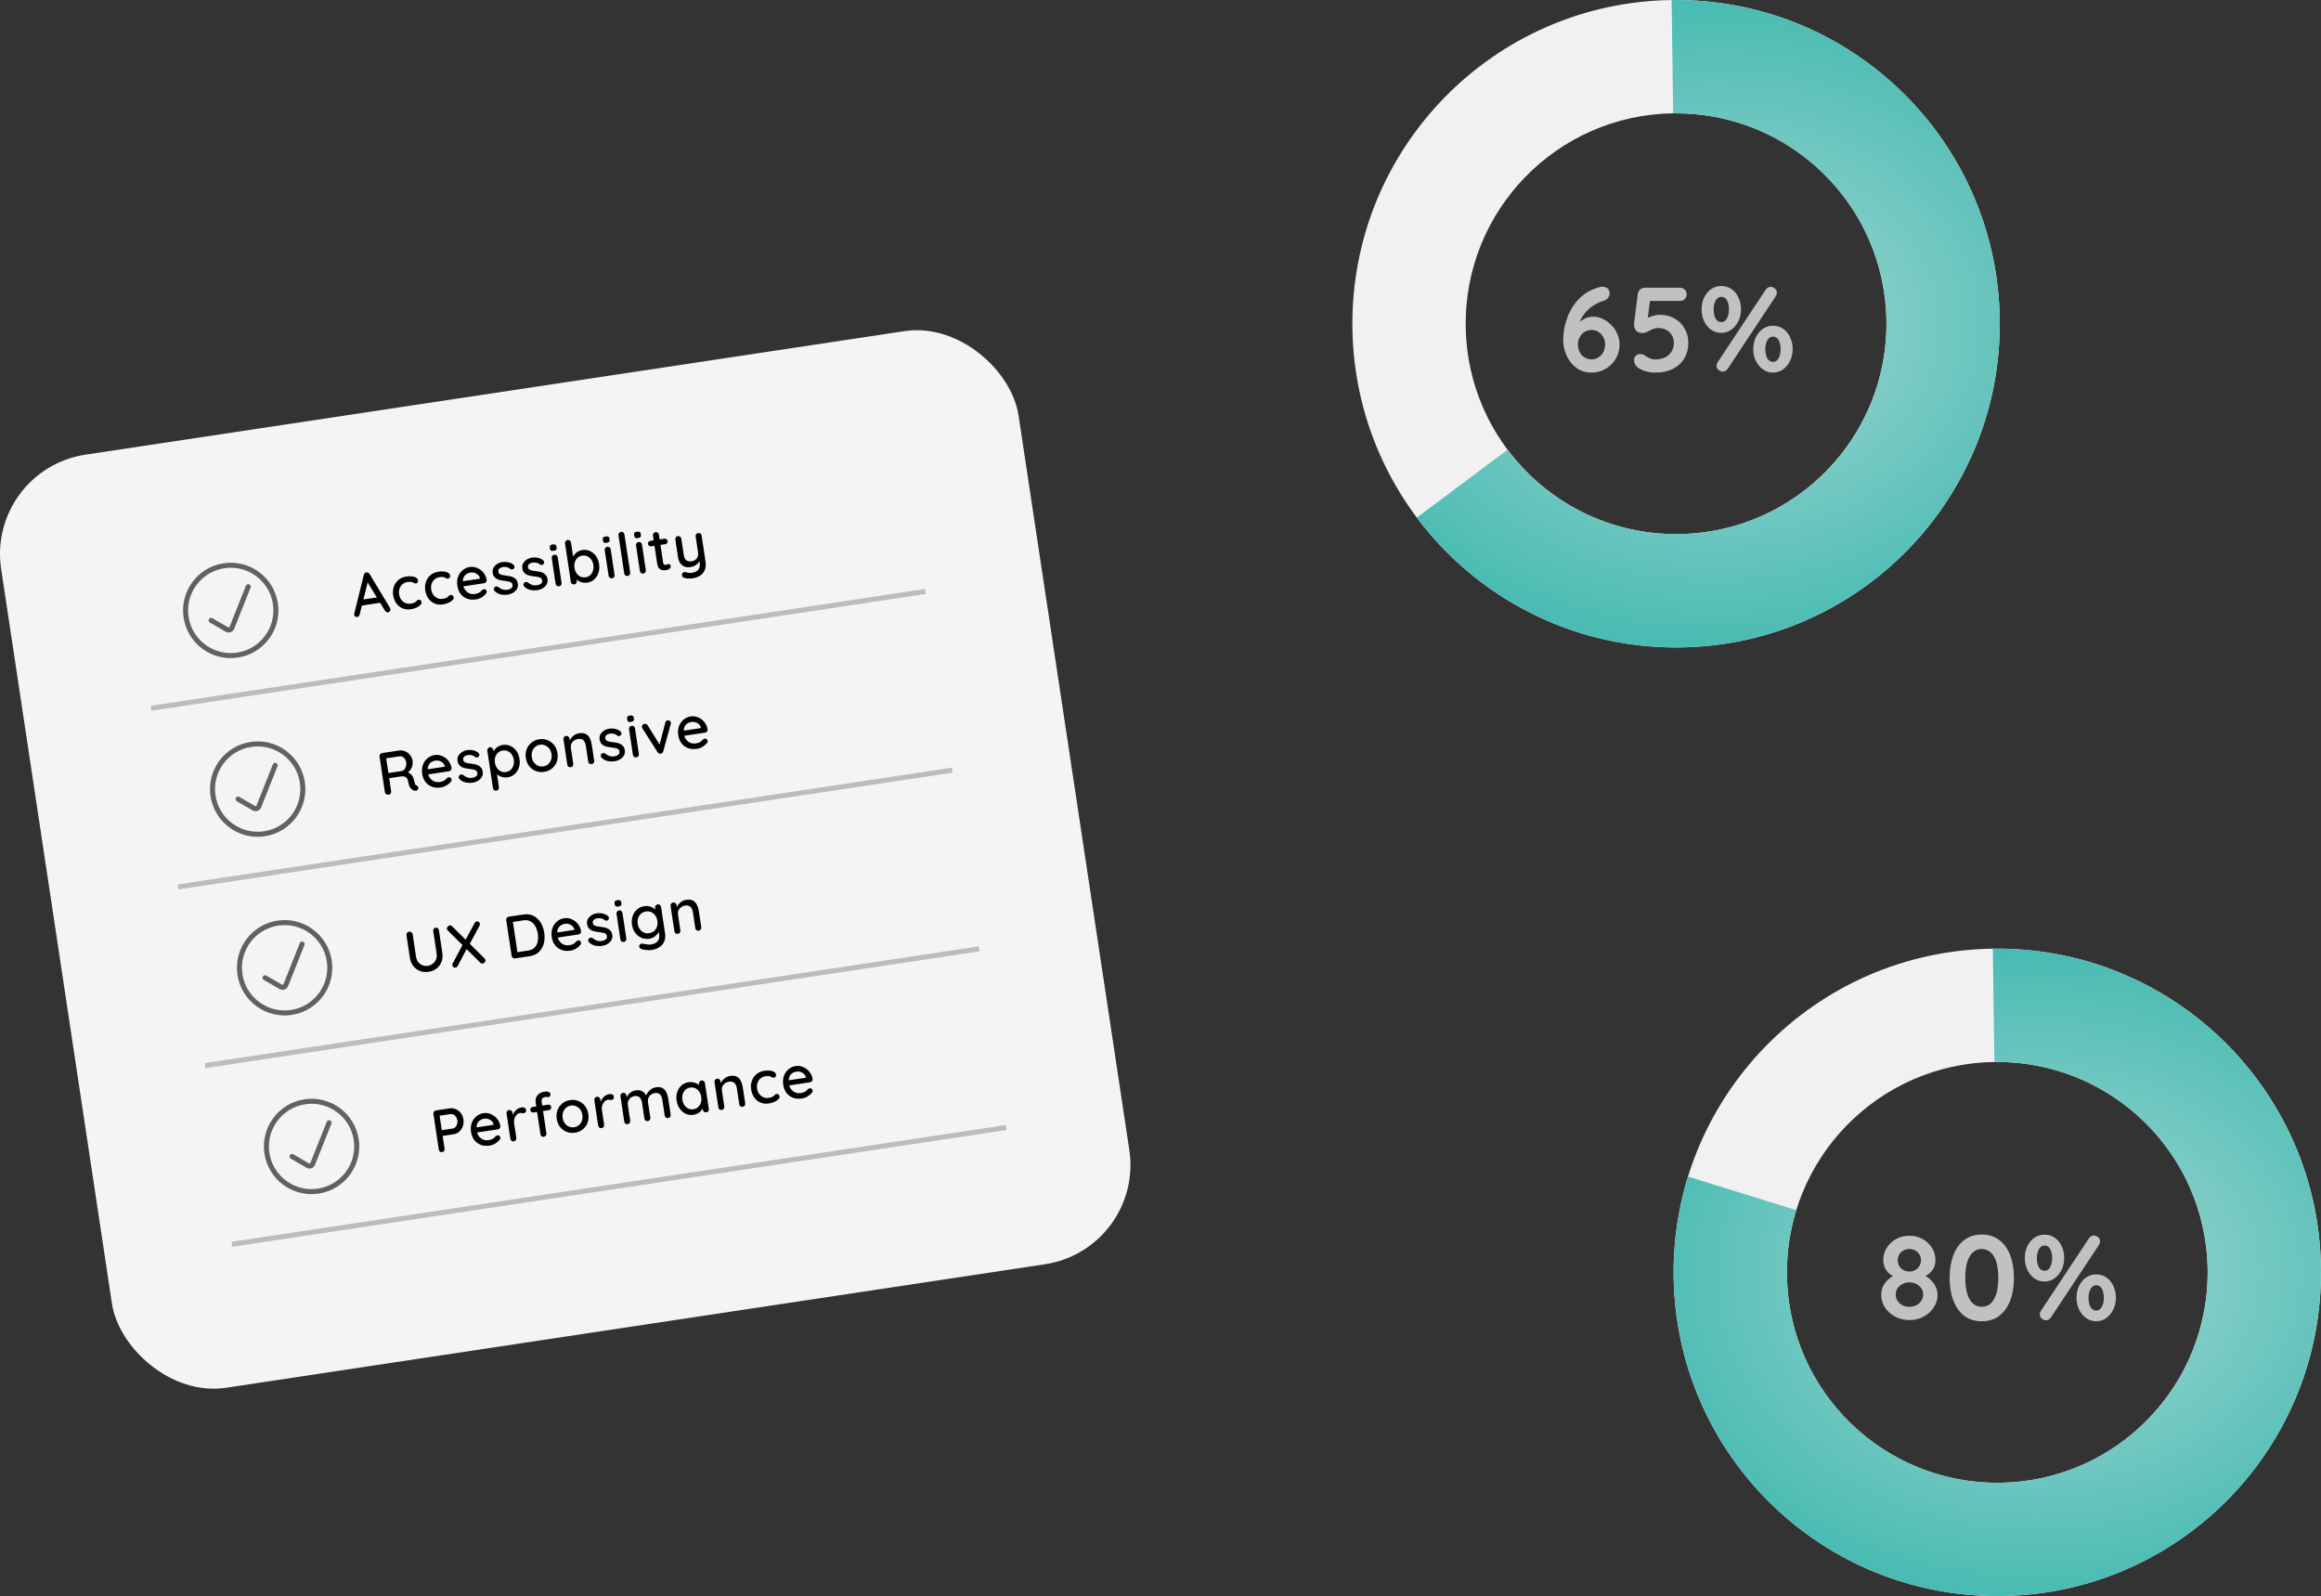 <?xml version="1.0" encoding="UTF-8"?>
<svg id="Lager_1" data-name="Lager 1" xmlns="http://www.w3.org/2000/svg" width="462.435" height="317.988" xmlns:xlink="http://www.w3.org/1999/xlink" viewBox="0 0 462.435 317.988">
  <rect x="0" y="0" width="462.435" height="317.988" fill="#333333" stroke="none"/>
  <defs>
    <style>
      .cls-1 {
        stroke: #616160;
        stroke-linecap: round;
        stroke-linejoin: round;
      }

      .cls-1, .cls-2 {
        fill: none;
      }

      .cls-3 {
        fill: #f4f4f4;
      }

      .cls-4 {
        fill: #f1f1f1;
      }

      .cls-5 {
        fill: #c2c1c1;
      }

      .cls-6 {
        fill: url(#Namnlös_övertoning_2-2);
      }

      .cls-7 {
        fill: url(#Namnlös_övertoning_2);
      }

      .cls-2 {
        stroke: #bcbcbb;
      }
    </style>
    <radialGradient id="Namnlös_övertoning_2" data-name="Namnlös övertoning 2" cx="-14.898" cy="410.686" fx="-14.898" fy="410.686" r="1" gradientTransform="translate(-39285.914 1753.728) rotate(89.209) scale(76.627 -96.54)" gradientUnits="userSpaceOnUse">
      <stop offset="0" stop-color="#a8d8d5"/>
      <stop offset="1" stop-color="#37b6ac"/>
    </radialGradient>
    <radialGradient id="Namnlös_övertoning_2-2" data-name="Namnlös övertoning 2" r="1" gradientTransform="translate(-39221.914 1942.728) rotate(89.209) scale(76.627 -96.54)" xlink:href="#Namnlös_övertoning_2"/>
  </defs>
  <g>
    <rect class="cls-3" x="10.116" y="77.229" width="205" height="188" rx="20" ry="20" transform="translate(-24.277 18.71) rotate(-8.577)"/>
    <line class="cls-2" x1="30.107" y1="141.104" x2="184.363" y2="117.839"/>
    <line class="cls-2" x1="35.476" y1="176.701" x2="189.732" y2="153.436"/>
    <line class="cls-2" x1="40.845" y1="212.299" x2="195.101" y2="189.034"/>
    <line class="cls-2" x1="46.214" y1="247.896" x2="200.47" y2="224.631"/>
    <path d="m73.356,115.622l-1.703,6.811c-.028.133-.085.243-.169.329-.084.085-.186.137-.304.155-.174.026-.312-.002-.413-.084-.103-.089-.169-.209-.2-.358-.008-.055-.006-.12.007-.195l1.915-7.74c.035-.143.099-.258.191-.345.1-.088.214-.137.342-.148.119-.018.235,0,.348.056.114.056.204.144.27.263l4.061,6.73c.044.074.071.151.083.23.026.174-.012.325-.114.454-.095.119-.214.19-.356.211-.119.018-.235,0-.348-.056-.107-.065-.193-.153-.258-.265l-3.655-5.965.303-.083Zm-1.483,5.054l.362-1.22,3.358-.506.373,1.109-4.094.617Zm9.058-5.808c.427-.064.814-.074,1.16-.029.345.037.622.125.829.263.214.13.337.301.369.515.02.134,0,.267-.061.398-.062.122-.173.196-.331.219-.111.017-.209.012-.294-.016-.077-.029-.152-.066-.223-.112-.072-.046-.159-.089-.262-.13-.094-.035-.231-.054-.41-.06-.171-.006-.324,0-.458.021-.419.063-.769.213-1.049.449-.272.235-.471.528-.596.879-.117.349-.145.729-.083,1.141.062.411.201.767.416,1.066.223.298.495.52.816.665.329.145.692.187,1.087.128.237-.036.429-.081.574-.135.144-.063.268-.13.37-.202.108-.089.196-.175.264-.258.075-.092.188-.15.338-.173.174-.026.313.01.417.108.11.088.178.211.201.37.026.174-.055.36-.243.558-.182.189-.439.362-.772.517-.333.155-.708.265-1.128.328-.617.093-1.176.032-1.678-.184-.494-.217-.904-.551-1.231-1.003-.319-.454-.525-.989-.618-1.606-.094-.625-.047-1.199.141-1.72.187-.53.493-.973.916-1.328.424-.355.936-.578,1.537-.669Zm6.39-.964c.427-.064.814-.074,1.161-.029.345.037.622.125.829.263.214.13.337.302.369.515.02.135,0,.267-.061.398-.062.122-.173.196-.331.22-.111.016-.209.011-.294-.017-.077-.029-.151-.066-.223-.112-.072-.046-.159-.089-.262-.13-.094-.034-.231-.054-.41-.06-.171-.006-.324,0-.458.021-.419.063-.769.213-1.049.449-.272.235-.47.528-.596.879-.117.349-.145.73-.083,1.141.062.411.201.767.416,1.066.223.298.495.52.816.666.329.144.692.187,1.087.127.237-.036.429-.081.574-.135.144-.062.268-.13.37-.202.108-.089.196-.175.264-.258.075-.092.188-.15.338-.172.174-.027.313.009.417.107.111.088.178.212.201.37.026.174-.055.36-.243.558-.182.19-.439.362-.772.517-.332.156-.708.265-1.128.328-.617.093-1.176.032-1.678-.184-.494-.216-.904-.551-1.231-1.003-.319-.454-.525-.989-.618-1.606-.094-.625-.047-1.198.141-1.72.187-.53.493-.973.916-1.328.424-.355.936-.578,1.537-.669Zm7.513,5.518c-.657.099-1.246.05-1.77-.146-.524-.204-.957-.523-1.297-.957-.334-.443-.547-.974-.64-1.591-.105-.696-.056-1.31.147-1.842.21-.541.52-.977.932-1.306.41-.337.869-.543,1.375-.62.388-.058.767-.034,1.139.071.371.098.711.265,1.022.501.317.228.584.515.798.863.213.34.356.727.43,1.161.016.159-.028.299-.131.42-.103.121-.234.193-.392.217l-4.616.696-.437-.965,4.462-.673-.193.247-.045-.296c-.058-.275-.185-.502-.382-.683-.198-.189-.428-.32-.69-.393-.263-.082-.529-.103-.798-.062-.237.036-.461.11-.67.222-.203.104-.379.252-.528.444-.141.191-.242.433-.303.725-.054.284-.051.627.01,1.03.066.435.214.801.445,1.098.231.297.514.513.85.649.335.127.688.163,1.06.107.293-.044.53-.108.711-.192.18-.092.327-.191.441-.297.113-.106.212-.206.295-.3.108-.089.221-.142.34-.16.142-.022.269.012.379.1.11.081.174.189.195.323.026.174-.037.345-.19.514-.182.238-.452.465-.808.68-.348.214-.728.353-1.139.415Zm3.704-1.675c-.088-.1-.139-.222-.153-.366-.014-.151.05-.29.192-.417.1-.088.211-.133.332-.135.128-.011.255.03.383.124.258.212.533.369.823.471.298.1.641.121,1.029.063.157-.032.316-.08.476-.145.159-.072.289-.173.391-.301.101-.137.135-.316.101-.537-.03-.198-.117-.347-.261-.446-.145-.1-.325-.17-.542-.21-.217-.048-.449-.086-.696-.113-.264-.033-.533-.074-.807-.121-.267-.049-.513-.125-.739-.229-.227-.111-.424-.268-.592-.469-.16-.202-.265-.466-.314-.79-.056-.372,0-.708.164-1.008.173-.301.414-.551.724-.752.317-.202.674-.332,1.069-.392.23-.034.476-.039.739-.014.261.017.52.071.776.162.257.091.488.226.693.405.094.091.156.207.186.348.037.14-.007.276-.133.409-.083.093-.192.146-.328.158-.136.013-.253-.014-.352-.08-.179-.167-.395-.284-.648-.351-.254-.075-.531-.09-.832-.045-.15.023-.304.07-.463.143-.153.063-.276.159-.37.286-.094.128-.125.298-.093.512.03.198.117.346.262.446.152.098.341.171.567.218.225.047.469.083.732.108.255.026.507.065.758.116.258.05.493.132.704.246.218.104.403.258.555.462.159.195.264.458.314.79.058.388-.006.737-.194,1.049-.181.302-.435.551-.761.746-.319.193-.668.319-1.048.376-.451.068-.914.057-1.388-.033-.468-.099-.887-.328-1.256-.684Zm5.903-.891c-.088-.1-.138-.222-.152-.365-.015-.152.049-.291.192-.418.1-.087.211-.132.332-.135.127-.011.255.031.382.125.259.212.533.368.824.47.298.101.641.122,1.029.063.157-.031.315-.079.475-.144.159-.073.29-.173.392-.302.101-.136.134-.315.101-.537-.03-.198-.117-.346-.262-.446-.144-.099-.324-.169-.541-.21-.217-.048-.45-.085-.697-.113-.263-.033-.532-.073-.807-.121-.266-.049-.512-.125-.738-.228-.227-.112-.425-.268-.592-.469-.16-.203-.265-.466-.314-.79-.056-.372,0-.708.164-1.008.173-.301.414-.552.724-.752.317-.202.674-.333,1.069-.392.23-.035.476-.04.738-.014.262.017.521.071.777.162.257.09.487.225.692.405.095.091.157.207.186.348.038.14-.007.276-.132.408-.083.094-.193.147-.328.159-.136.012-.253-.014-.352-.08-.179-.168-.395-.285-.648-.352-.254-.075-.531-.09-.832-.044-.15.022-.305.07-.464.143-.152.063-.275.158-.369.286-.094.127-.125.298-.093.511.03.198.117.347.262.446.152.099.341.171.566.218.226.047.47.083.733.108.254.027.507.065.758.117.258.05.493.132.704.245.218.105.403.259.555.463.159.194.263.458.314.79.058.387-.007.737-.194,1.048-.181.303-.435.551-.762.746-.318.194-.667.319-1.047.377-.451.068-.914.057-1.389-.034-.468-.099-.886-.327-1.256-.684Zm7.443-.746c.026.174-.007.329-.1.464-.094.127-.228.204-.402.23-.166.026-.317-.008-.453-.101-.128-.102-.206-.24-.232-.414l-.766-5.079c-.026-.174.008-.325.102-.452.101-.137.234-.217.4-.242.174-.027.326.011.454.113.128.094.204.228.231.402l.766,5.079Zm-1.581-6.376c-.229.035-.401.02-.516-.043-.116-.072-.189-.206-.219-.404l-.028-.19c-.03-.198.004-.345.103-.44.099-.096.259-.161.481-.194.237-.036.414-.018.529.053.115.064.187.191.216.381l.028.189c.031.206-.003.357-.101.453-.091.094-.255.159-.493.195Zm5.687-.154c.554-.083,1.065-.019,1.534.194.477.211.879.543,1.206.995.326.444.537.983.632,1.616.095.633.054,1.213-.126,1.742-.179.529-.46.968-.845,1.317-.385.341-.847.552-1.385.634-.3.045-.592.04-.875-.014-.285-.062-.541-.153-.77-.272-.229-.128-.424-.268-.585-.422-.153-.155-.256-.305-.311-.45l.297-.203.156,1.032c.025.166-.013.318-.114.454-.094.128-.224.204-.39.229-.174.026-.325-.008-.452-.102s-.204-.228-.231-.402l-1.156-7.665c-.026-.174.008-.325.102-.452.093-.136.226-.216.4-.243.167-.025.314.014.443.116.135.093.216.226.242.4l.503,3.334-.206-.078c0-.154.053-.319.156-.497.101-.185.235-.367.403-.546.175-.18.378-.332.61-.456.239-.133.493-.22.762-.261Zm.034,1.112c-.38.057-.697.202-.954.435-.248.231-.427.521-.536.87-.11.34-.135.716-.073,1.127.062.411.198.771.406,1.08.207.3.463.524.769.672.313.147.66.192,1.04.135.371-.056.681-.2.93-.432.248-.231.426-.525.534-.881.116-.357.144-.738.083-1.141-.062-.412-.2-.763-.414-1.054-.207-.301-.463-.525-.769-.673-.305-.148-.644-.194-1.016-.138Zm6.416,3.826c.026.174-.007.329-.1.464-.094.127-.228.204-.402.23-.167.025-.317-.008-.453-.101-.128-.102-.206-.24-.232-.414l-.766-5.079c-.026-.174.008-.325.102-.452.101-.137.234-.217.4-.242.174-.027.325.011.454.113.128.094.204.228.231.402l.766,5.079Zm-1.581-6.376c-.229.035-.401.02-.516-.043-.116-.072-.189-.206-.219-.404l-.028-.19c-.03-.198.004-.345.103-.44.099-.096.259-.161.481-.194.237-.036.413-.018.529.053.115.064.187.191.216.38l.028.19c.031.206-.003.357-.102.453-.09.094-.255.159-.492.195Zm4.696,5.906c.026.174-.011.329-.112.466-.094.127-.224.204-.39.229-.167.025-.317-.009-.453-.102-.128-.102-.206-.24-.232-.414l-1.142-7.57c-.026-.174.012-.326.114-.454.101-.137.234-.218.4-.243.174-.026.322.012.442.115.128.095.205.229.231.403l1.142,7.57Zm3.118-.47c.027.174-.007.328-.1.464-.094.127-.228.204-.402.23-.166.025-.317-.009-.452-.101-.129-.102-.206-.24-.232-.414l-.766-5.079c-.026-.174.007-.325.102-.452.1-.137.234-.218.4-.243.174-.026.325.012.454.114.127.094.204.228.23.402l.766,5.079Zm-1.58-6.376c-.23.035-.402.02-.516-.043-.116-.072-.189-.207-.219-.404l-.029-.19c-.03-.198.005-.345.104-.441.099-.095.259-.16.48-.193.238-.036.414-.018.53.053.115.064.187.19.215.38l.029.19c.031.206-.003.357-.102.452-.091.095-.255.16-.492.196Zm2.491.547l2.789-.421c.158-.024.297.012.416.107.127.086.202.208.226.367.022.15-.014.285-.109.404-.088.119-.21.19-.368.214l-2.789.42c-.158.024-.3-.007-.427-.093-.119-.095-.19-.218-.213-.369-.024-.158.008-.296.095-.414.095-.12.222-.192.38-.215Zm1.014-1.731c.174-.026.325.012.454.114.127.094.204.228.23.402l.831,5.505c.021.143.062.254.123.334.06.08.133.129.216.149.092.019.182.021.269.008.087-.013.159-.04.218-.081.066-.043.147-.071.242-.085.095-.015.188.016.281.091.092.075.149.188.172.338.029.19-.051.36-.239.509-.187.15-.4.243-.637.279-.135.02-.295.032-.48.036-.186.003-.373-.029-.561-.098-.181-.07-.342-.199-.483-.388-.143-.197-.244-.485-.301-.865l-.837-5.553c-.027-.174.007-.325.101-.453.101-.136.235-.217.401-.242Zm8.506.173c.174-.026.325.012.454.114.127.094.204.228.23.402l.77,5.102c.105.697.055,1.282-.148,1.758-.195.475-.504.845-.925,1.11-.412.273-.898.452-1.46.536-.285.043-.574.058-.867.046-.292-.004-.536-.04-.732-.108-.203-.058-.354-.145-.452-.259-.098-.115-.131-.252-.098-.41.027-.199.102-.343.226-.435.124-.084.262-.108.413-.074.143.035.332.079.566.133.235.053.495.059.779.016.388-.059.707-.172.957-.339.249-.167.421-.395.515-.684.102-.291.121-.65.056-1.077l-.123-.819.233.257c-.088.28-.221.522-.4.727-.18.205-.405.377-.675.515-.263.136-.564.23-.904.282-.435.065-.825.027-1.17-.115-.339-.151-.617-.384-.834-.699-.219-.323-.361-.706-.428-1.149l-.532-3.525c-.026-.174.008-.324.102-.452.093-.135.226-.216.4-.242.166-.025.314.013.442.115.136.093.217.226.243.4l.483,3.204c.079.522.251.889.518,1.099.265.203.623.27,1.074.202.301-.045.552-.148.754-.308.203-.16.351-.36.444-.6.092-.249.115-.524.07-.824l-.483-3.204c-.027-.174.007-.325.101-.452.101-.137.234-.217.401-.243Z"/>
    <path class="cls-1" d="m42.07,123.602l3.145,1.822c.085.051.18.082.278.091.098.01.198-.003.29-.037.094-.032.18-.085.251-.154.072-.068.128-.152.164-.244l3.259-8.193"/>
    <path class="cls-1" d="m47.314,130.513c4.915-.742,8.298-5.327,7.557-10.242-.741-4.915-5.327-8.298-10.242-7.557-4.915.741-8.298,5.327-7.557,10.242s5.327,8.298,10.242,7.557Z"/>
    <path d="m77.491,158.323c-.19.029-.364,0-.523-.091-.16-.097-.254-.232-.28-.406l-1.07-7.096c-.026-.174.012-.325.114-.454.101-.137.234-.217.4-.243l3.346-.504c.427-.065.835-.017,1.223.143.387.152.715.398.985.737.276.331.45.733.522,1.208.048.316.03.631-.052.942-.084.304-.215.583-.396.837-.18.253-.396.456-.649.607l-.165-.206c.258.05.491.145.698.284.206.13.377.299.513.505.143.197.239.433.289.708.061.242.112.445.152.609.048.154.099.28.154.377.055.097.138.165.249.205.154.058.259.163.315.317.063.152.053.299-.03.441-.057.106-.138.183-.244.231-.099.039-.206.059-.319.06-.114-.007-.214-.024-.299-.052-.138-.06-.286-.151-.442-.273-.149-.131-.283-.321-.402-.57-.118-.25-.21-.588-.274-1.015-.03-.198-.087-.363-.172-.496-.085-.133-.189-.234-.313-.305-.125-.078-.266-.125-.422-.142-.158-.025-.327-.024-.509.004l-2.516.379.13-.262.428,2.836c.026.174,0,.327-.076.46-.078.125-.2.2-.366.225Zm-.259-4.293l2.836-.428c.181-.035.344-.132.49-.292.153-.169.262-.379.329-.632.075-.254.09-.532.044-.832-.057-.38-.22-.679-.487-.897-.261-.228-.545-.319-.854-.272l-2.777.419.084-.329.526,3.489-.192-.226Zm10.598,2.856c-.657.099-1.246.05-1.769-.146-.524-.204-.957-.523-1.297-.957-.334-.444-.547-.974-.64-1.591-.105-.696-.056-1.31.147-1.842.21-.542.52-.977.932-1.306.41-.337.869-.543,1.375-.62.388-.058.767-.035,1.139.071.371.098.712.265,1.022.501.317.227.583.515.798.863.213.34.356.727.43,1.161.016.159-.028.299-.131.42-.103.121-.234.193-.392.217l-4.616.696-.437-.966,4.461-.672-.193.247-.045-.297c-.057-.274-.185-.502-.382-.682-.198-.189-.428-.32-.69-.394-.263-.081-.529-.102-.798-.061-.237.036-.461.11-.67.222-.203.104-.379.251-.528.444-.141.191-.242.433-.303.725-.054.283-.051.627.01,1.03.066.435.214.801.445,1.098.231.297.514.513.85.649.335.127.688.163,1.06.107.293-.044.53-.108.711-.192.18-.092.327-.191.441-.297.113-.107.212-.206.295-.3.108-.089.221-.142.34-.16.142-.022.269.012.379.1.109.081.174.188.194.323.026.174-.037.345-.189.514-.183.238-.452.465-.808.68-.348.214-.728.352-1.139.415Zm3.704-1.676c-.088-.1-.139-.221-.152-.365-.015-.152.049-.291.192-.417.1-.088.211-.133.332-.135.128-.011.255.03.383.124.258.212.533.369.823.471.298.1.641.121,1.029.063.157-.032.316-.08.476-.145.159-.072.289-.173.391-.302.101-.136.134-.315.101-.537-.03-.197-.117-.346-.261-.446-.145-.099-.325-.169-.541-.209-.218-.048-.45-.086-.697-.114-.264-.033-.533-.073-.807-.121-.266-.048-.512-.125-.738-.228-.227-.111-.425-.268-.593-.469-.16-.202-.264-.466-.313-.79-.056-.372-.002-.708.163-1.008.173-.301.414-.552.724-.752.318-.202.674-.332,1.07-.392.229-.035.475-.039.738-.014.261.017.52.071.777.162.256.091.487.226.692.405.095.091.157.207.186.348.037.14-.007.276-.133.409-.083.093-.192.146-.328.158-.136.013-.253-.014-.352-.08-.179-.167-.395-.284-.648-.351-.254-.075-.531-.09-.832-.045-.15.023-.305.07-.464.143-.152.063-.275.159-.369.286-.094.128-.125.298-.093.512.03.197.117.346.262.446.152.098.341.171.567.218.226.047.47.083.732.108.255.026.507.065.758.116.258.05.493.132.704.246.218.104.403.258.555.462.159.194.263.458.313.79.059.388-.006.737-.194,1.049-.181.302-.435.551-.761.746-.319.193-.668.319-1.048.376-.451.068-.914.057-1.388-.033-.468-.1-.887-.328-1.256-.685Zm8.606-6.795c.553-.083,1.065-.019,1.534.193.476.212.878.539,1.204.984.324.436.535.971.63,1.604.095.633.054,1.213-.126,1.742-.18.521-.463.952-.848,1.293-.386.341-.847.553-1.385.634-.301.045-.593.04-.876-.014s-.539-.141-.768-.26c-.229-.128-.424-.268-.585-.422-.153-.155-.256-.305-.311-.45l.298-.203.499,3.311c.026.174-.012.325-.114.454-.093.135-.222.215-.388.24-.174.026-.326-.011-.454-.113-.128-.094-.205-.228-.231-.403l-1.12-7.427c-.025-.167.009-.317.102-.453.092-.135.226-.216.4-.242.166-.025.313.013.442.115.137.101.217.234.243.401l.123.818-.206-.078c0-.154.053-.319.156-.497.101-.185.236-.363.405-.534.176-.172.38-.32.612-.444.24-.126.495-.208.764-.249Zm.034,1.111c-.38.058-.698.203-.954.435-.25.224-.429.506-.54.846-.11.341-.135.717-.073,1.128.061.403.196.759.404,1.068.207.3.464.524.769.672.312.139.658.18,1.038.123.372-.056.682-.196.932-.42.248-.231.427-.521.536-.869.116-.358.144-.738.083-1.141-.061-.404-.198-.751-.412-1.043-.207-.3-.463-.52-.767-.661-.306-.148-.645-.194-1.016-.138Zm10.895.542c.096.632.042,1.215-.161,1.747-.204.524-.522.961-.955,1.309-.433.349-.946.568-1.539.657-.594.09-1.149.032-1.665-.174-.516-.205-.953-.527-1.311-.967-.351-.449-.574-.989-.669-1.622-.097-.641-.043-1.223.161-1.748.211-.533.532-.974.965-1.323.432-.356.944-.579,1.538-.668.593-.09,1.149-.028,1.666.185.516.206.95.532,1.301.981.35.441.573.982.669,1.623Zm-1.186.178c-.066-.435-.21-.797-.431-1.087-.223-.299-.499-.516-.827-.652-.321-.146-.664-.192-1.028-.137-.363.055-.681.2-.953.435-.274.228-.473.517-.598.867-.126.343-.156.732-.091,1.167.063.419.207.778.429,1.076.223.298.499.515.827.652.328.136.674.177,1.038.122.364-.054.678-.195.944-.421.273-.227.472-.516.597-.867.125-.35.156-.735.093-1.155Zm5.49-4.165c.562-.085,1.015-.032,1.359.159.343.183.604.463.782.841.185.368.314.794.387,1.277l.48,3.18c.026.174-.011.329-.112.465-.094.128-.224.204-.39.229-.174.026-.325-.007-.453-.101-.128-.102-.206-.24-.232-.414l-.478-3.169c-.043-.284-.12-.532-.233-.741-.114-.218-.28-.379-.498-.483-.211-.114-.491-.145-.839-.092-.324.049-.598.163-.822.342-.225.172-.391.383-.499.634-.101.242-.13.505-.087.79l.478,3.168c.026.174-.011.329-.112.466-.094.127-.224.203-.39.228-.174.027-.325-.007-.453-.101-.128-.102-.206-.24-.232-.414l-.759-5.031c-.026-.174.008-.325.102-.453.093-.135.226-.216.4-.242.166-.025.314.013.443.115.135.093.216.227.242.401l.1.664-.196.151c.03-.182.098-.371.206-.565.115-.203.26-.395.436-.575.173-.188.376-.344.609-.468.23-.132.484-.219.761-.261Zm4.469,4.86c-.088-.1-.139-.222-.152-.365-.015-.152.049-.291.192-.418.1-.088.21-.133.331-.135.128-.011.256.031.383.125.259.211.533.368.824.47.298.101.641.122,1.029.063.157-.031.315-.08.475-.144.159-.073.29-.173.392-.302.1-.137.134-.316.101-.537-.03-.198-.117-.346-.262-.446-.144-.1-.325-.169-.541-.21-.218-.048-.45-.086-.697-.113-.264-.033-.533-.073-.807-.121-.266-.049-.512-.125-.738-.228-.227-.112-.425-.268-.593-.469-.16-.203-.264-.466-.313-.79-.056-.372-.002-.708.164-1.008.173-.301.414-.552.723-.752.318-.202.674-.333,1.07-.392.229-.035.475-.04.738-.015.262.018.521.072.777.162.256.091.487.226.692.406.095.091.157.207.186.348.037.14-.007.276-.132.408-.083.094-.193.146-.328.159-.136.012-.253-.015-.352-.081-.179-.167-.395-.284-.648-.351-.254-.075-.531-.09-.832-.044-.15.022-.305.07-.464.142-.152.064-.275.159-.369.287-.094.127-.125.298-.093.511.03.198.117.347.261.446.153.099.342.171.567.218.226.047.47.083.733.108.254.026.507.065.757.116.259.05.494.132.705.246.218.105.403.259.555.463.159.194.263.457.313.79.059.387-.006.737-.193,1.048-.181.303-.435.551-.762.746-.318.194-.668.319-1.047.377-.451.068-.914.056-1.389-.034-.468-.099-.887-.327-1.256-.684Zm7.443-.746c.026.174-.008.328-.1.464-.094.127-.228.204-.402.23-.167.025-.317-.009-.453-.101-.128-.102-.206-.24-.232-.414l-.766-5.079c-.026-.174.008-.325.102-.452.1-.137.234-.218.4-.243.174-.026.325.012.454.114.127.094.204.228.231.402l.766,5.079Zm-1.581-6.376c-.229.035-.401.02-.516-.043-.116-.072-.189-.207-.219-.404l-.029-.19c-.029-.198.005-.345.104-.441.099-.095.259-.16.48-.193.238-.036.414-.018.53.053.115.064.187.191.215.38l.029.19c.031.206-.003.357-.102.452-.091.095-.255.16-.492.196Zm2.697.382c.119-.018.235-.003.347.045.12.046.214.129.28.249l2.513,4.026-.21.141,1.223-4.687c.071-.278.23-.431.477-.46.158-.024.296.008.415.095.125.078.199.197.223.355.007.047.007.1,0,.158-.009.05-.022.1-.038.151l-1.489,5.419c-.067.252-.218.405-.453.456-.116.034-.238.028-.367-.017-.121-.055-.224-.144-.307-.269l-3.009-4.741c-.02-.029-.042-.066-.065-.111-.024-.053-.042-.115-.052-.186-.018-.119.015-.246.1-.38.093-.135.23-.216.412-.244Zm10.448,4.99c-.656.099-1.246.05-1.769-.146-.525-.204-.957-.523-1.298-.957-.334-.443-.547-.973-.64-1.59-.105-.697-.056-1.311.147-1.843.209-.541.52-.977.932-1.306.41-.337.868-.543,1.374-.62.388-.058.768-.034,1.14.071.371.098.711.265,1.022.502.317.227.583.514.798.862.213.34.356.727.429,1.161.016.159-.027.3-.13.42-.103.121-.234.193-.392.217l-4.616.696-.437-.965,4.461-.673-.193.247-.044-.296c-.058-.275-.185-.502-.383-.683-.198-.188-.428-.32-.69-.393-.263-.082-.529-.103-.798-.062-.237.036-.461.11-.67.222-.203.104-.379.252-.528.444-.141.191-.242.433-.303.725-.055.284-.051.627.009,1.031.066.435.214.801.445,1.097.231.297.514.514.85.649.335.127.688.163,1.06.107.293-.044.53-.108.711-.192.181-.092.328-.191.441-.297.113-.106.212-.206.295-.299.108-.09.221-.143.34-.161.142-.021.268.012.379.101.109.08.174.188.194.322.026.174-.037.346-.189.514-.183.238-.452.465-.808.68-.348.215-.728.353-1.139.415Z"/>
    <path class="cls-1" d="m47.439,159.2l3.145,1.822c.085.05.18.081.278.091.098.009.198-.003.29-.037.094-.033.18-.085.251-.154.072-.069.128-.152.164-.245l3.259-8.193"/>
    <path class="cls-1" d="m52.683,166.11c4.915-.741,8.298-5.326,7.557-10.241s-5.327-8.299-10.242-7.558c-4.915.742-8.298,5.327-7.557,10.242.741,4.915,5.327,8.298,10.242,7.557Z"/>
    <path d="m86.79,184.821c.174-.026.321.012.442.115.12.095.192.23.219.404l.678,4.497c.095.633.042,1.22-.159,1.76-.202.54-.522.989-.962,1.346-.441.35-.978.572-1.61.668-.625.094-1.203.04-1.736-.163-.525-.212-.968-.546-1.328-1.001-.352-.457-.576-1.002-.671-1.634l-.678-4.498c-.026-.174.012-.325.113-.454.101-.136.246-.219.436-.247.15-.023.294.016.43.117.143.091.228.224.254.398l.678,4.497c.063.42.21.774.439,1.063.236.28.523.487.858.623.335.127.676.165,1.024.112.38-.057.715-.197,1.005-.418.289-.23.505-.513.648-.85.15-.347.194-.729.13-1.149l-.678-4.497c-.026-.174,0-.323.078-.449.085-.134.215-.214.389-.24Zm8.188-1.247c.158-.024.298.015.418.119.128.094.201.208.222.342.019.127-.006.256-.075.388l-1.989,3.71-.818-.835,1.81-3.368c.106-.21.25-.329.432-.356Zm-5.413.804c.19-.029.364.03.524.176l6.436,6.383c.103.09.164.202.185.337.028.189-.017.346-.136.469-.119.123-.246.195-.38.215-.19.029-.361-.03-.512-.177l-6.446-6.37c-.104-.098-.165-.21-.184-.337-.026-.174.016-.326.125-.455.109-.138.238-.218.389-.241Zm1.182,8.402c-.15.022-.285-.01-.403-.097-.119-.096-.189-.211-.21-.345-.02-.134.007-.276.081-.425l2.002-3.785.798.863-1.823,3.442c-.099.201-.247.317-.445.347Zm13.524-10.584c.578-.087,1.105-.053,1.581.102.475.146.889.391,1.24.735.358.334.65.743.877,1.227.225.476.38.994.465,1.556.116.767.087,1.488-.087,2.161-.175.665-.495,1.224-.961,1.674-.466.451-1.087.734-1.862.851l-2.895.437c-.166.025-.317-.009-.452-.102-.137-.101-.218-.238-.245-.412l-1.07-7.096c-.026-.174.012-.325.114-.454.101-.136.234-.217.4-.242l2.895-.437Zm.963,7.185c.561-.085.995-.292,1.302-.621.306-.329.504-.732.594-1.206.097-.484.105-.999.022-1.545-.061-.403-.165-.776-.314-1.117-.142-.351-.333-.65-.572-.897-.233-.256-.511-.441-.836-.554-.318-.122-.686-.151-1.105-.088l-2.243.338.091-.122.943,6.253-.089-.108,2.207-.333Zm8.408.018c-.657.099-1.246.051-1.77-.145-.524-.205-.956-.524-1.297-.958-.334-.443-.547-.973-.64-1.59-.105-.696-.056-1.31.147-1.843.209-.541.52-.976.931-1.305.411-.337.869-.544,1.375-.62.388-.059.768-.035,1.14.071.37.098.711.265,1.022.501.317.227.583.515.797.863.214.34.357.727.43,1.161.016.159-.027.299-.13.42-.104.12-.234.193-.392.217l-4.616.696-.437-.966,4.461-.673-.193.248-.045-.297c-.057-.274-.185-.502-.382-.682-.198-.189-.428-.32-.69-.394-.263-.082-.529-.102-.798-.062-.237.036-.461.11-.67.223-.203.103-.379.251-.528.444-.141.191-.242.433-.303.725-.055.283-.052.627.009,1.03.066.435.214.801.445,1.098.231.297.514.513.85.648.335.128.688.164,1.06.108.293-.045.53-.109.711-.193.181-.092.328-.191.441-.297.113-.106.212-.206.295-.299.108-.089.221-.143.339-.16.143-.022.269.012.38.1.109.081.174.188.194.323.026.174-.037.345-.189.514-.183.238-.452.464-.808.68-.348.214-.728.352-1.139.414Zm3.704-1.675c-.088-.1-.139-.222-.152-.365-.015-.152.049-.291.192-.418.1-.087.21-.132.331-.135.128-.011.256.031.383.125.259.212.533.368.823.47.299.101.642.122,1.029.064.157-.032.316-.08.476-.145.159-.073.29-.173.392-.302.1-.136.134-.315.101-.537-.03-.198-.117-.346-.262-.446-.144-.099-.325-.169-.541-.209-.218-.049-.45-.086-.697-.114-.264-.033-.533-.073-.807-.121-.266-.049-.512-.125-.738-.228-.227-.112-.425-.268-.593-.469-.16-.203-.264-.466-.313-.79-.056-.372-.002-.708.163-1.008.173-.301.415-.552.724-.752.318-.202.674-.333,1.07-.392.229-.035.475-.04.738-.014.261.017.52.071.777.162.256.09.487.225.692.405.095.091.157.207.186.348.037.14-.007.276-.133.408-.083.094-.192.147-.328.159-.135.012-.253-.014-.352-.08-.178-.168-.394-.285-.647-.352-.254-.075-.532-.09-.832-.044-.15.022-.305.07-.464.143-.152.063-.275.158-.369.286-.094.127-.125.298-.093.511.03.198.117.347.261.446.153.099.342.171.567.218.226.047.47.083.732.108.255.027.508.065.758.117.259.05.493.132.705.245.218.105.403.259.555.463.159.194.263.458.313.79.059.387-.006.737-.194,1.048-.18.303-.434.551-.761.746-.319.194-.668.319-1.047.377-.451.068-.914.057-1.389-.034-.468-.099-.887-.327-1.256-.684Zm7.442-.746c.027.174-.007.329-.1.464-.094.127-.228.204-.402.23-.166.026-.316-.008-.452-.101-.128-.102-.206-.24-.232-.414l-.766-5.079c-.026-.174.008-.325.102-.452.1-.137.234-.217.4-.242.174-.027.325.011.454.113.127.094.204.228.23.402l.766,5.079Zm-1.58-6.376c-.23.035-.402.02-.516-.043-.116-.072-.189-.206-.219-.404l-.029-.19c-.03-.198.005-.345.104-.44.099-.096.259-.161.48-.194.238-.036.414-.018.53.053.115.064.187.191.215.381l.029.189c.031.206-.003.357-.102.453-.091.094-.255.159-.492.195Zm5.141-.071c.34-.052.661-.043.962.024.302.068.569.174.8.317.239.134.431.283.578.447.146.164.229.313.249.447l-.271.053-.143-.949c-.025-.166.009-.317.102-.452.092-.135.226-.216.4-.242.174-.027.325.011.454.113.127.094.204.228.23.402l.79,5.233c.101.672.041,1.24-.181,1.702-.22.47-.552.84-.997,1.109-.437.268-.936.445-1.498.529-.198.03-.435.038-.713.023-.276-.007-.534-.029-.774-.065-.232-.038-.397-.086-.495-.144-.196-.068-.336-.16-.418-.277-.074-.118-.094-.245-.057-.38.053-.185.143-.308.272-.368.128-.06.284-.071.468-.034.083.011.212.036.387.075.176.038.37.065.583.082.214.024.412.022.594-.005.633-.095,1.086-.313,1.358-.654.28-.341.382-.765.306-1.272l-.162-1.068.144.064c.001.17-.049.351-.149.544-.094.184-.229.362-.405.534-.176.173-.388.326-.634.46-.24.125-.495.208-.764.249-.561.085-1.085.022-1.569-.188-.486-.218-.896-.549-1.23-.992-.335-.451-.55-.993-.646-1.626-.095-.633-.049-1.21.14-1.732.187-.53.477-.966.87-1.308.4-.352.873-.569,1.419-.651Zm.343,1.065c-.388.058-.714.204-.978.438-.264.234-.455.526-.572.875-.117.35-.145.73-.083,1.141.062.412.201.767.416,1.066.215.3.483.522.805.668.321.146.675.189,1.063.131.388-.059.714-.201.979-.427.264-.234.455-.526.572-.875.116-.357.143-.742.081-1.153-.062-.411-.2-.767-.416-1.066-.216-.307-.484-.53-.804-.668-.321-.145-.676-.189-1.063-.13Zm8.02-2.327c.562-.084,1.015-.031,1.359.16.343.182.604.463.782.84.185.369.314.794.387,1.277l.479,3.18c.027.174-.011.329-.111.466-.094.127-.224.204-.391.229-.174.026-.324-.008-.452-.102-.128-.102-.206-.24-.232-.414l-.478-3.168c-.043-.285-.121-.532-.233-.742-.114-.217-.28-.378-.498-.483-.211-.114-.491-.144-.839-.092-.324.049-.598.163-.822.343-.225.171-.391.382-.499.633-.101.242-.13.505-.087.79l.478,3.168c.026.174-.011.329-.112.466-.094.127-.224.204-.39.229-.174.026-.325-.008-.453-.102-.128-.102-.206-.24-.232-.414l-.759-5.031c-.026-.174.008-.325.102-.452.093-.136.226-.216.4-.243.166-.025.314.014.442.116.136.093.217.226.243.4l.1.664-.196.151c.029-.182.098-.37.206-.565.115-.203.26-.395.435-.575.174-.188.377-.344.609-.468.231-.132.485-.219.762-.261Z"/>
    <path class="cls-1" d="m52.808,194.797l3.145,1.822c.085.051.18.082.278.091.098.01.197-.003.29-.037.094-.032.18-.085.251-.154.072-.069.128-.152.165-.244l3.259-8.194"/>
    <path class="cls-1" d="m58.051,201.708c4.915-.742,8.298-5.327,7.557-10.242s-5.327-8.298-10.242-7.557c-4.915.741-8.298,5.326-7.557,10.241.741,4.915,5.327,8.299,10.242,7.558Z"/>
    <path d="m89.61,220.815c.419-.063.824-.007,1.215.169.389.167.72.429.992.784.272.356.445.775.517,1.257.073.483.032.938-.122,1.366-.155.42-.393.775-.713,1.066-.321.283-.692.456-1.111.52l-2.29.345.066-.204.412,2.729c.026.174-.007.329-.1.464-.086.126-.216.202-.39.229-.166.025-.313-.01-.44-.104-.121-.103-.194-.241-.221-.416l-1.07-7.095c-.026-.174.012-.326.114-.454.101-.137.234-.218.4-.243l2.741-.413Zm.607,4.022c.206-.031.382-.126.527-.285.154-.161.265-.36.335-.597.077-.238.096-.488.057-.749s-.131-.49-.273-.687c-.135-.198-.299-.347-.492-.447-.186-.11-.382-.149-.588-.118l-2.314.349.092-.196.485,3.216-.13-.138,2.302-.348Zm7.342,3.395c-.657.099-1.246.051-1.77-.145-.524-.204-.957-.524-1.297-.958-.334-.443-.547-.973-.64-1.59-.105-.696-.056-1.31.147-1.842.21-.542.52-.977.932-1.306.41-.337.869-.544,1.375-.62.388-.058.768-.035,1.14.071.37.098.711.265,1.022.501.317.227.583.515.797.863.214.34.357.727.43,1.161.016.159-.027.299-.13.42-.104.121-.234.193-.392.217l-4.616.696-.437-.966,4.461-.673-.193.248-.045-.297c-.057-.274-.185-.502-.382-.682-.198-.189-.428-.32-.69-.394-.263-.081-.529-.102-.798-.061-.237.035-.461.11-.67.222-.203.103-.379.251-.528.444-.141.191-.242.433-.303.725-.054.283-.051.627.01,1.03.066.435.214.801.445,1.098.231.297.514.513.85.649.335.127.688.163,1.06.107.293-.044.53-.109.711-.193.181-.091.327-.19.441-.297.113-.106.212-.205.295-.299.108-.089.221-.142.339-.16.143-.022.269.012.38.1.109.081.174.188.194.323.026.174-.037.345-.189.514-.183.238-.452.464-.808.68-.348.214-.728.352-1.139.414Zm4.812-.847c-.174.027-.325-.007-.452-.101-.129-.102-.206-.24-.233-.414l-.759-5.031c-.026-.175.008-.325.102-.453.093-.135.226-.216.401-.242.166-.025.313.013.442.115.135.093.216.227.242.401l.2,1.329-.195-.493c.03-.231.094-.451.192-.66.105-.21.239-.4.399-.57.161-.17.346-.311.555-.423.218-.114.449-.189.694-.226.206-.031.392-.003.559.085.167.088.263.215.288.382.032.213.001.38-.094.499-.097.112-.212.178-.347.198-.118.018-.237.012-.354-.019-.12-.039-.254-.047-.405-.024-.166.025-.329.094-.49.207-.161.114-.3.268-.416.463-.117.188-.202.403-.254.646-.045.241-.046.504-.003.789l.43,2.848c.026.174-.011.329-.112.466-.094.127-.224.203-.39.228Zm6.188-9.901c.15-.023.308-.026.472-.011.164.016.305.063.422.143.124.07.197.184.221.343.024.158-.004.296-.083.413-.081.109-.184.173-.311.192-.079.012-.188.012-.327,0-.141-.019-.278-.019-.413.002-.182.027-.321.093-.419.196-.099.096-.162.211-.191.345-.029.125-.035.248-.017.366l.952,6.313c.026.174-.011.329-.112.466-.094.127-.224.204-.39.229-.174.026-.325-.008-.453-.102-.128-.102-.206-.24-.232-.414l-.95-6.301c-.082-.546.028-1.019.332-1.421.311-.403.811-.657,1.499-.76Zm.635,2.598c.158-.024.296.008.414.095.119.088.19.21.214.369.024.158-.008.296-.095.414-.088.119-.211.19-.369.214l-3.073.463c-.15.023-.289-.009-.415-.095-.118-.087-.189-.21-.213-.368-.024-.158.008-.297.095-.415.095-.12.218-.191.368-.213l3.074-.464Zm8.023,1.872c.096.633.042,1.216-.161,1.748-.204.524-.522.961-.955,1.309-.433.349-.946.568-1.539.657-.594.089-1.149.032-1.665-.174-.516-.205-.953-.527-1.311-.967-.351-.449-.574-.989-.669-1.622-.097-.641-.043-1.224.161-1.748.211-.533.533-.974.965-1.323.432-.356.945-.579,1.538-.668.593-.09,1.149-.028,1.666.185.517.205.95.532,1.301.981.35.441.573.982.669,1.622Zm-1.186.179c-.066-.435-.209-.797-.431-1.088-.223-.298-.499-.515-.827-.652-.321-.145-.664-.191-1.028-.136-.363.055-.681.2-.953.435-.273.228-.473.517-.598.867-.126.343-.156.732-.091,1.167.064.419.207.778.43,1.076.222.298.498.515.826.652.328.136.674.177,1.038.122.364-.055.678-.195.944-.421.273-.227.472-.516.597-.867.125-.35.156-.735.093-1.155Zm3.831,2.614c-.174.027-.325-.007-.452-.101-.129-.102-.207-.24-.233-.414l-.759-5.032c-.026-.174.008-.324.102-.452.093-.135.226-.216.4-.242.167-.025.314.013.443.115.135.093.216.227.242.401l.2,1.329-.195-.493c.03-.231.094-.451.192-.66.105-.21.239-.4.399-.57.16-.17.345-.311.555-.423.218-.114.449-.189.694-.226.206-.031.392-.003.559.085.167.088.263.215.288.382.032.213,0,.38-.094.499-.097.112-.212.178-.347.198-.118.018-.237.012-.355-.019-.119-.039-.253-.047-.404-.024-.166.025-.329.094-.49.207-.161.114-.3.268-.416.463-.117.188-.202.403-.254.646-.045.241-.046.504-.003.789l.43,2.848c.026.174-.011.329-.112.466-.094.127-.224.203-.39.228Zm6.778-7.515c.586-.088,1.059-.01,1.419.235.36.237.628.593.805,1.068l-.199-.03.054-.203c.072-.221.195-.45.37-.687.181-.245.408-.458.681-.636.271-.187.573-.305.905-.355.546-.083.987-.028,1.323.164.335.184.592.465.77.843.178.37.302.796.375,1.278l.475,3.145c.026.174-.008.328-.1.464-.094.127-.228.204-.402.23-.167.025-.317-.009-.453-.101-.128-.102-.206-.24-.232-.414l-.473-3.133c-.041-.277-.119-.524-.233-.741-.106-.219-.263-.381-.474-.487-.203-.115-.467-.148-.791-.099-.309.046-.575.159-.799.339-.217.17-.375.38-.475.63-.1.249-.129.513-.087.789l.472,3.133c.027.174-.007.329-.1.464-.094.127-.228.204-.402.231-.174.026-.325-.008-.452-.102-.129-.102-.206-.24-.232-.414l-.475-3.145c-.041-.276-.119-.524-.233-.741-.106-.219-.26-.382-.462-.489-.202-.107-.465-.136-.79-.087-.308.047-.571.155-.788.325-.217.171-.375.381-.475.63-.092.249-.117.512-.076.788l.475,3.145c.026.174-.011.329-.112.466-.094.127-.224.203-.39.228-.174.027-.325-.007-.453-.101-.128-.102-.206-.24-.232-.414l-.759-5.031c-.026-.174.008-.325.102-.453.093-.135.226-.216.4-.242.166-.025.314.013.442.115.136.093.217.227.243.401l.105.7-.205.164c.029-.182.093-.374.192-.575.099-.201.232-.391.4-.57.175-.18.374-.335.597-.466.223-.131.473-.217.749-.259Zm13.125-1.967c.174-.026.326.012.454.113.128.095.204.229.231.403l.773,5.126c.026.174-.007.328-.1.464-.094.127-.228.204-.402.23-.166.025-.317-.009-.452-.101-.129-.102-.206-.24-.233-.414l-.129-.855.255-.002c.021.143-.014.31-.106.502-.085.19-.214.384-.386.58-.174.188-.387.357-.639.509-.254.143-.535.238-.843.285-.546.082-1.058.018-1.534-.194-.478-.219-.881-.555-1.208-1.007-.327-.452-.538-.991-.632-1.616-.097-.64-.055-1.221.125-1.742.18-.528.462-.963.847-1.305.394-.342.855-.553,1.385-.633.34-.052.661-.043.963.024.309.067.584.171.824.313.239.142.43.303.57.484.147.172.234.345.26.519l-.362.091-.163-1.079c-.025-.167.009-.317.102-.453.101-.136.234-.217.4-.242Zm-1.612,5.728c.372-.056.686-.2.942-.433.257-.233.439-.523.549-.871.108-.357.131-.736.07-1.14-.062-.411-.196-.767-.403-1.067-.207-.301-.468-.525-.781-.672-.314-.146-.656-.192-1.028-.136-.364.055-.674.199-.93.432-.248.231-.431.522-.548.871-.109.348-.133.728-.071,1.14.061.403.195.759.404,1.067.215.3.475.523.781.671.313.147.652.193,1.015.138Zm7.314-6.637c.561-.084,1.014-.031,1.359.16.343.182.603.463.782.84.185.369.314.794.386,1.277l.48,3.18c.026.174-.011.329-.112.466-.094.127-.224.204-.39.229-.174.026-.325-.008-.452-.102-.129-.102-.206-.24-.233-.414l-.477-3.168c-.043-.285-.121-.532-.234-.742-.113-.217-.279-.378-.497-.483-.212-.114-.491-.144-.839-.092-.325.049-.599.163-.822.343-.225.171-.392.382-.5.633-.101.242-.13.505-.087.79l.478,3.168c.026.174-.011.329-.112.466-.094.127-.224.204-.39.229-.174.026-.325-.008-.452-.102-.129-.102-.206-.24-.233-.414l-.758-5.031c-.027-.174.007-.325.101-.452.093-.136.227-.216.401-.243.166-.025.313.014.442.116.135.093.216.226.242.4l.1.665-.195.15c.029-.182.098-.37.206-.565.115-.203.26-.395.435-.575.174-.188.377-.344.609-.468.231-.132.485-.219.762-.261Zm6.785-1.023c.427-.064.814-.074,1.161-.029.345.037.621.124.828.263.214.13.337.301.369.515.02.134,0,.267-.061.397-.063.123-.173.196-.331.22-.111.017-.209.011-.294-.016-.077-.029-.152-.066-.223-.112-.072-.046-.159-.089-.263-.13-.094-.035-.23-.055-.409-.06-.171-.007-.324,0-.458.021-.419.063-.769.213-1.049.449-.272.235-.47.528-.595.879-.118.349-.145.729-.083,1.141.062.411.2.766.415,1.066.223.298.495.52.817.665.329.145.691.187,1.087.128.237-.036.429-.081.574-.136.145-.062.268-.129.37-.201.108-.089.196-.175.265-.258.075-.093.188-.15.338-.173.174-.026.313.01.416.107.111.089.178.212.202.37.026.175-.055.361-.244.559-.181.189-.439.362-.771.517-.333.155-.709.264-1.128.328-.617.093-1.176.032-1.678-.184-.494-.217-.904-.551-1.231-1.004-.32-.453-.526-.988-.619-1.605-.094-.625-.047-1.199.141-1.721.187-.529.493-.972.917-1.327.423-.355.936-.578,1.537-.669Zm7.513,5.517c-.656.099-1.246.051-1.769-.145-.524-.205-.957-.524-1.297-.958-.334-.443-.548-.973-.641-1.59-.105-.696-.056-1.31.147-1.842.21-.542.52-.977.932-1.306.41-.337.869-.544,1.375-.62.387-.058.767-.035,1.139.071.371.098.712.265,1.022.501.318.227.584.515.798.863.213.34.356.727.43,1.161.016.159-.028.299-.131.42s-.234.193-.392.217l-4.616.696-.437-.966,4.462-.673-.193.248-.045-.297c-.058-.274-.185-.502-.382-.682-.199-.189-.429-.32-.691-.394-.263-.082-.529-.102-.798-.061-.237.035-.46.109-.67.222-.203.103-.379.251-.528.444-.141.191-.242.433-.303.725-.054.283-.051.627.01,1.03.065.435.214.801.444,1.098.231.297.515.513.851.648.334.128.688.164,1.059.108.293-.045.53-.109.712-.193.18-.092.327-.191.44-.297.114-.106.212-.206.295-.299.108-.089.221-.143.34-.16.142-.022.269.012.379.1.109.081.174.188.194.323.027.174-.036.345-.189.514-.183.238-.452.464-.808.68-.348.214-.727.352-1.139.414Z"/>
    <path class="cls-1" d="m58.177,230.394l3.145,1.822c.085.051.18.082.278.092.098.009.198-.004.29-.037.094-.033.18-.086.251-.154.072-.069.128-.153.165-.245l3.259-8.193"/>
    <path class="cls-1" d="m63.42,237.305c4.915-.741,8.298-5.327,7.557-10.242-.741-4.915-5.327-8.298-10.242-7.557-4.915.742-8.298,5.327-7.557,10.242.741,4.915,5.327,8.298,10.242,7.557Z"/>
  </g>
  <path class="cls-4" d="m398.429,63.604c.492,35.616-27.982,64.886-63.598,65.378-35.615.491-64.886-27.982-65.378-63.598C268.962,29.769,297.435.498,333.051.006c35.616-.492,64.886,27.982,65.378,63.598Zm-106.405,1.469c.32,23.15,19.346,41.658,42.496,41.338s41.658-19.346,41.338-42.496c-.319-23.15-19.345-41.658-42.496-41.338-23.15.32-41.658,19.346-41.338,42.496Z"/>
  <path class="cls-7" d="m333.051.006c11.034-.152,21.922,2.529,31.624,7.787,9.701,5.258,17.891,12.918,23.786,22.246,5.895,9.328,9.298,20.013,9.883,31.032.586,11.019-1.666,22.005-6.54,31.905-4.873,9.901-12.205,18.384-21.295,24.642-9.09,6.257-19.633,10.076-30.621,11.094-10.988,1.018-22.053-.801-32.137-5.282-10.084-4.481-18.85-11.475-25.458-20.312l18.077-13.519c4.295,5.744,9.993,10.29,16.548,13.203,6.554,2.913,13.747,4.095,20.889,3.433,7.142-.661,13.995-3.144,19.903-7.211,5.908-4.067,10.674-9.582,13.842-16.017,3.168-6.435,4.632-13.576,4.251-20.738-.38-7.163-2.592-14.108-6.424-20.171s-9.155-11.042-15.461-14.46c-6.306-3.418-13.384-5.161-20.556-5.062L333.051.006Z"/>
  <path class="cls-5" d="m317.092,74.234c-.864,0-1.648-.176-2.352-.528-.688-.368-1.28-.864-1.776-1.488-.48-.624-.856-1.328-1.128-2.112-.256-.784-.384-1.592-.384-2.424,0-.544.056-1.2.168-1.968.128-.768.344-1.576.648-2.424.304-.848.728-1.672,1.272-2.472.544-.8,1.232-1.52,2.064-2.16.848-.64,1.88-1.128,3.096-1.464.192-.048.376-.072.552-.072.368,0,.696.096.984.288.304.192.456.544.456,1.056,0,.352-.12.664-.36.936-.224.256-.528.44-.912.552-.544.16-1.088.4-1.632.72-.528.304-1.024.68-1.488,1.128-.448.448-.84.96-1.176,1.536-.32.56-.552,1.168-.696,1.824l-.648-.024c.224-.272.496-.56.816-.864.336-.32.736-.592,1.2-.816.48-.24,1.04-.36,1.68-.36.624,0,1.24.144,1.848.432.624.288,1.184.688,1.68,1.2.512.496.92,1.088,1.224,1.776.304.672.456,1.392.456,2.16,0,1.024-.256,1.96-.768,2.808-.496.848-1.168,1.52-2.016,2.016-.832.496-1.768.744-2.808.744Zm0-2.64c.512,0,.968-.128,1.368-.384.416-.256.744-.608.984-1.056.24-.448.36-.944.36-1.488,0-.56-.12-1.056-.36-1.488-.24-.448-.568-.8-.984-1.056-.4-.256-.856-.384-1.368-.384s-.976.128-1.392.384c-.4.256-.72.608-.96,1.056-.24.432-.36.928-.36,1.488,0,.544.12,1.04.36,1.488.24.448.56.8.96,1.056.416.256.88.384,1.392.384Zm12.69,2.64c-.592,0-1.224-.088-1.896-.264-.672-.192-1.224-.464-1.656-.816-.208-.176-.376-.4-.504-.672-.112-.288-.168-.56-.168-.816,0-.272.112-.528.336-.768.24-.24.576-.36,1.008-.36.288,0,.648.152,1.08.456.256.16.536.304.84.432.304.128.616.192.936.192.768,0,1.432-.136,1.992-.408.56-.288.992-.68,1.296-1.176.304-.496.456-1.08.456-1.752,0-.608-.144-1.128-.432-1.56-.272-.432-.64-.768-1.104-1.008-.448-.24-.936-.36-1.464-.36-.496,0-.928.08-1.296.24-.368.16-.704.328-1.008.504-.304.16-.608.24-.912.24-.528,0-.92-.112-1.176-.336-.256-.24-.416-.52-.48-.84-.064-.32-.08-.608-.048-.864l.744-5.832c.064-.336.224-.608.48-.816.272-.224.592-.336.96-.336h6.936c.384,0,.704.128.96.384.256.256.384.576.384.96,0,.368-.128.68-.384.936-.256.24-.576.36-.96.36h-6.192l.264-.216-.648,4.872-.312-.912c.096-.16.304-.312.624-.456.32-.144.688-.264,1.104-.36.416-.112.824-.168,1.224-.168,1.072,0,2.032.248,2.88.744.848.48,1.512,1.144,1.992,1.992.496.832.744,1.776.744,2.832,0,1.2-.272,2.248-.816,3.144-.544.896-1.312,1.592-2.304,2.088-.976.48-2.136.72-3.48.72Zm13.18-7.92c-.768,0-1.448-.208-2.04-.624-.592-.416-1.056-.976-1.392-1.68-.336-.704-.504-1.488-.504-2.352,0-.88.168-1.672.504-2.376.336-.704.8-1.264,1.392-1.68.592-.416,1.272-.624,2.04-.624.784,0,1.464.208,2.04.624.592.416,1.048.976,1.368,1.68.336.704.504,1.496.504,2.376,0,.864-.176,1.648-.528,2.352-.352.704-.824,1.264-1.416,1.68-.576.416-1.232.624-1.968.624Zm0-2.136c.48,0,.848-.24,1.104-.72.272-.48.408-1.08.408-1.8s-.128-1.32-.384-1.8c-.256-.48-.632-.72-1.128-.72-.48,0-.856.24-1.128.72-.272.48-.408,1.08-.408,1.8s.128,1.32.384,1.8c.272.48.656.72,1.152.72Zm10.296,10.056c-.736,0-1.4-.208-1.992-.624s-1.064-.976-1.416-1.68c-.352-.704-.528-1.488-.528-2.352,0-.88.168-1.672.504-2.376s.8-1.264,1.392-1.68,1.272-.624,2.04-.624c.784,0,1.464.208,2.04.624.592.416,1.048.976,1.368,1.68.336.704.504,1.496.504,2.376,0,.864-.176,1.648-.528,2.352-.352.704-.824,1.264-1.416,1.68-.576.416-1.232.624-1.968.624Zm0-2.136c.48,0,.848-.24,1.104-.72.272-.48.408-1.08.408-1.8s-.128-1.32-.384-1.8c-.256-.48-.632-.72-1.128-.72-.48,0-.856.24-1.128.72-.272.48-.408,1.08-.408,1.8s.128,1.32.384,1.8c.272.48.656.72,1.152.72Zm-10.008,1.944c-.256,0-.528-.104-.816-.312-.288-.224-.432-.512-.432-.864,0-.208.08-.448.24-.72l9.552-14.424c.288-.384.616-.576.984-.576.272,0,.544.104.816.312.288.208.432.496.432.864,0,.208-.08.448-.24.72l-9.552,14.424c-.288.384-.616.576-.984.576Z"/>
  <path class="cls-4" d="m462.429,252.604c.492,35.615-27.982,64.886-63.598,65.378-35.615.491-64.886-27.982-65.378-63.598-.491-35.615,27.982-64.886,63.598-65.378,35.616-.492,64.886,27.982,65.378,63.598Zm-106.405,1.469c.32,23.15,19.346,41.658,42.496,41.338s41.658-19.346,41.338-42.496c-.319-23.15-19.345-41.658-42.496-41.338-23.15.319-41.658,19.345-41.338,42.496Z"/>
  <path class="cls-6" d="m397.051,189.006c13.618-.188,26.947,3.94,38.075,11.793,11.128,7.853,19.484,19.027,23.872,31.92,4.387,12.894,4.579,26.846.55,39.856-4.03,13.01-12.075,24.41-22.982,32.567-10.907,8.157-24.116,12.652-37.735,12.84-13.618.188-26.946-3.94-38.075-11.793-11.128-7.853-19.484-19.027-23.871-31.921-4.387-12.893-4.58-26.845-.55-39.855l21.562,6.678c-2.619,8.457-2.494,17.525.357,25.906,2.852,8.381,8.284,15.644,15.517,20.749,7.233,5.104,15.897,7.787,24.749,7.665,8.852-.122,17.438-3.044,24.528-8.346,7.089-5.302,12.318-12.712,14.937-21.168,2.62-8.457,2.494-17.526-.357-25.907-2.852-8.381-8.283-15.644-15.517-20.748-7.233-5.104-15.896-7.787-24.749-7.665l-.311-22.571Z"/>
  <path class="cls-5" d="m383.118,254.474l-.048-.552c.608.272,1.136.624,1.584,1.056.448.432.792.904,1.032,1.416.24.512.36,1.04.36,1.584,0,.912-.256,1.752-.768,2.52-.496.752-1.168,1.36-2.016,1.824-.848.448-1.792.672-2.832.672s-1.984-.224-2.832-.672c-.848-.464-1.528-1.072-2.04-1.824-.496-.768-.744-1.608-.744-2.52,0-.736.152-1.368.456-1.896.32-.544.712-1,1.176-1.368.48-.368.952-.672,1.416-.912l-.192.672c-.4-.16-.792-.384-1.176-.672-.368-.304-.672-.688-.912-1.152-.24-.464-.36-1.008-.36-1.632,0-.896.232-1.704.696-2.424.464-.736,1.088-1.32,1.872-1.752.8-.432,1.68-.648,2.64-.648.976,0,1.848.216,2.616.648.784.432,1.408,1.016,1.872,1.752.464.72.696,1.528.696,2.424,0,.688-.136,1.264-.408,1.728s-.6.832-.984,1.104-.752.48-1.104.624Zm-5.016-3.408c0,.432.096.816.288,1.152.208.336.488.608.84.816.352.192.752.288,1.2.288s.84-.096,1.176-.288c.352-.208.624-.48.816-.816.208-.336.312-.72.312-1.152,0-.64-.224-1.168-.672-1.584-.432-.432-.976-.648-1.632-.648-.672,0-1.232.216-1.68.648-.432.416-.648.944-.648,1.584Zm2.328,9.288c.768,0,1.416-.232,1.944-.696.528-.48.792-1.056.792-1.728,0-.464-.12-.88-.36-1.248-.24-.368-.568-.656-.984-.864-.416-.224-.88-.336-1.392-.336s-.976.112-1.392.336c-.416.208-.744.496-.984.864-.24.368-.36.784-.36,1.248,0,.672.264,1.248.792,1.728.528.464,1.176.696,1.944.696Zm14.42,2.88c-1.376,0-2.544-.36-3.504-1.08-.944-.736-1.664-1.752-2.16-3.048-.496-1.312-.744-2.816-.744-4.512,0-1.712.248-3.216.744-4.512.496-1.296,1.216-2.304,2.16-3.024.96-.736,2.128-1.104,3.504-1.104s2.536.368,3.48,1.104c.96.72,1.688,1.728,2.184,3.024.496,1.296.744,2.8.744,4.512,0,1.696-.248,3.2-.744,4.512-.496,1.296-1.224,2.312-2.184,3.048-.944.72-2.104,1.08-3.48,1.08Zm0-2.88c.672,0,1.248-.208,1.728-.624.496-.432.88-1.072,1.152-1.92.272-.864.408-1.936.408-3.216,0-1.296-.136-2.368-.408-3.216-.272-.848-.656-1.48-1.152-1.896-.48-.432-1.056-.648-1.728-.648-.656,0-1.232.216-1.728.648-.496.416-.88,1.048-1.152,1.896-.272.848-.408,1.92-.408,3.216,0,1.28.136,2.352.408,3.216.272.848.656,1.488,1.152,1.92.496.416,1.072.624,1.728.624Zm12.51-5.04c-.768,0-1.448-.208-2.04-.624-.592-.416-1.056-.976-1.392-1.68-.336-.704-.504-1.488-.504-2.352,0-.88.168-1.672.504-2.376.336-.704.8-1.264,1.392-1.68.592-.416,1.272-.624,2.04-.624.784,0,1.464.208,2.04.624.592.416,1.048.976,1.368,1.68.336.704.504,1.496.504,2.376,0,.864-.176,1.648-.528,2.352-.352.704-.824,1.264-1.416,1.68-.576.416-1.232.624-1.968.624Zm0-2.136c.48,0,.848-.24,1.104-.72.272-.48.408-1.08.408-1.8s-.128-1.32-.384-1.8c-.256-.48-.632-.72-1.128-.72-.48,0-.856.24-1.128.72s-.408,1.08-.408,1.8.128,1.32.384,1.8c.272.48.656.72,1.152.72Zm10.296,10.056c-.736,0-1.4-.208-1.992-.624-.592-.416-1.064-.976-1.416-1.68s-.528-1.488-.528-2.352c0-.88.168-1.672.504-2.376.336-.704.8-1.264,1.392-1.68.592-.416,1.272-.624,2.04-.624.784,0,1.464.208,2.04.624.592.416,1.048.976,1.368,1.68.336.704.504,1.496.504,2.376,0,.864-.176,1.648-.528,2.352-.352.704-.824,1.264-1.416,1.68-.576.416-1.232.624-1.968.624Zm0-2.136c.48,0,.848-.24,1.104-.72.272-.48.408-1.08.408-1.8s-.128-1.32-.384-1.8c-.256-.48-.632-.72-1.128-.72-.48,0-.856.24-1.128.72s-.408,1.08-.408,1.8.128,1.32.384,1.8c.272.48.656.72,1.152.72Zm-10.008,1.944c-.256,0-.528-.104-.816-.312-.288-.224-.432-.512-.432-.864,0-.208.08-.448.24-.72l9.552-14.424c.288-.384.616-.576.984-.576.272,0,.544.104.816.312.288.208.432.496.432.864,0,.208-.08.448-.24.72l-9.552,14.424c-.288.384-.616.576-.984.576Z"/>
</svg>